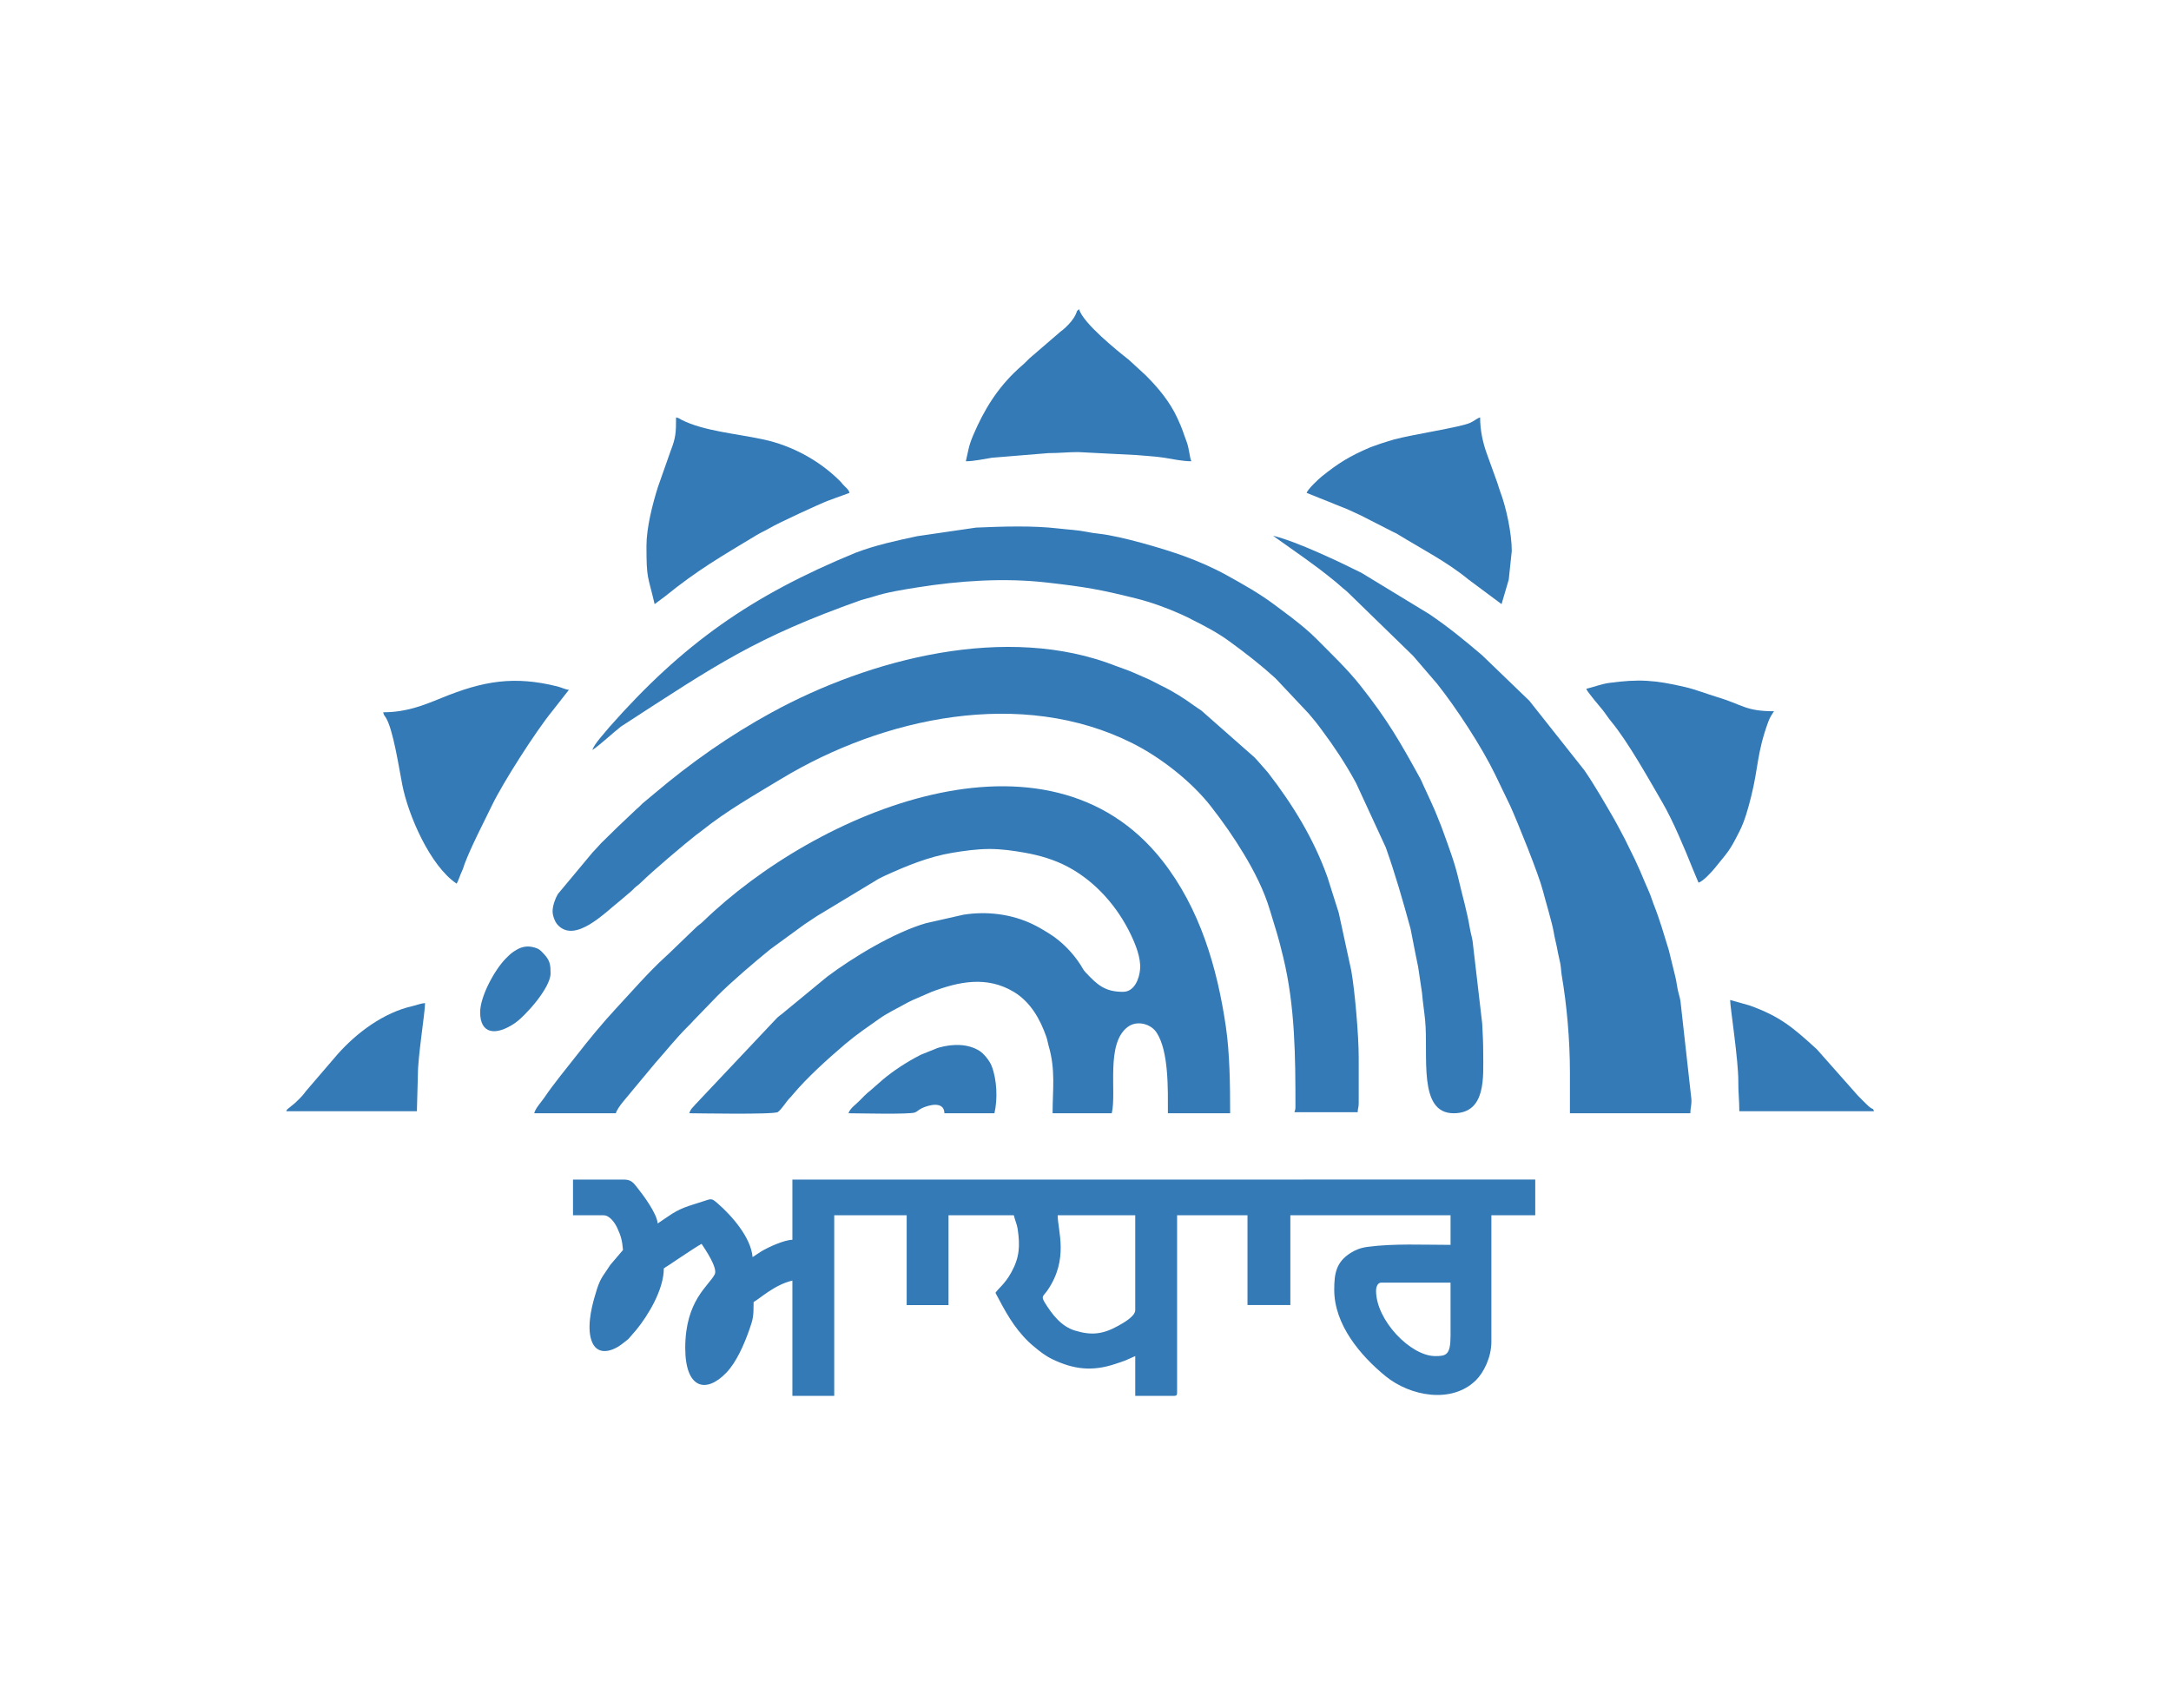 <?xml version="1.0" encoding="UTF-8" standalone="no"?>
<svg
   xmlns:dc="http://purl.org/dc/elements/1.1/"
   xmlns:cc="http://creativecommons.org/ns#"
   xmlns:rdf="http://www.w3.org/1999/02/22-rdf-syntax-ns#"
   xmlns:svg="http://www.w3.org/2000/svg"
   xmlns="http://www.w3.org/2000/svg"
   viewBox="0 0 100 78.667"
   height="78.667"
   width="100"
   xml:space="preserve"
   id="svg2"
   version="1.1"><defs
     id="defs6" /><g
     transform="matrix(1.333,0,0,-1.333,0,78.667)"
     id="g10"><g
       transform="scale(0.1)"
       id="g12"><path
         id="path14"
         style="fill:#337AB7;fill-opacity:1;fill-rule:evenodd;stroke:none"
         d="m 184.602,205.434 h 28.207 c 0.582,2.183 4.418,6.14 5.793,7.961 l 7.691,9.234 c 3.809,4.285 7.375,8.809 11.465,12.863 0.613,0.61 1.004,0.977 1.558,1.613 0.047,0.055 0.114,0.137 0.164,0.192 l 8.321,8.601 c 4.844,4.899 13.031,11.86 18.363,16.196 l 11.824,8.621 c 0.739,0.512 1.371,0.89 2.121,1.41 0.746,0.512 1.368,0.891 2.114,1.406 l 21.324,12.883 c 0.91,0.457 1.539,0.797 2.355,1.168 7.504,3.398 14.84,6.449 23.168,7.863 4.004,0.68 8.688,1.313 12.793,1.313 4.219,0 8.09,-0.551 12.133,-1.262 5.219,-0.918 10.422,-2.433 15.133,-4.965 9.523,-5.105 17.055,-13.758 21.68,-23.457 1.601,-3.371 3.457,-7.937 3.152,-11.832 -0.258,-3.234 -1.902,-7.847 -5.91,-7.847 -6.278,0 -8.918,2.437 -12.969,6.777 -0.805,0.863 -1.023,1.496 -1.695,2.535 -2.754,4.262 -6.602,8.219 -10.961,10.902 -1.942,1.196 -3.516,2.164 -5.633,3.176 -7.355,3.524 -15.863,4.543 -23.941,3.246 l -12.934,-2.933 c -11.027,-3.2 -25.203,-11.809 -34.074,-18.461 L 270.18,239.742 c -0.711,-0.594 -0.856,-0.582 -1.578,-1.25 l -28.239,-29.933 c -0.867,-1.063 -1.769,-1.637 -2.168,-3.125 2.2,0 29.305,-0.528 30.602,0.425 1.348,0.989 2.82,3.524 4.043,4.774 0.484,0.496 0.59,0.625 1,1.117 0.051,0.051 0.113,0.133 0.164,0.188 4.859,5.816 11.926,12.179 17.754,17.152 l 0.578,0.48 c 3.68,3.118 7.598,5.762 11.543,8.555 2.613,1.848 5.691,3.324 8.512,4.887 1.078,0.597 2.007,1.101 3.031,1.554 l 6.391,2.778 c 9.558,3.633 19.199,5.621 28.496,0.035 5.769,-3.465 9.097,-9.395 11.254,-15.543 0.363,-1.031 0.472,-2.016 0.789,-3.09 2.453,-8.391 1.371,-15.078 1.371,-23.312 h 20.449 c 1.738,7.464 -2.152,23.996 5.465,29.793 3.218,2.453 8.054,1.125 10.043,-1.942 4.215,-6.512 3.886,-19.5 3.886,-27.851 h 21.508 c 0,9.882 -0.133,20.722 -1.476,29.906 -2.993,20.48 -9.008,40.91 -21.95,57.387 -39.851,50.738 -119.5,17.046 -158.773,-21.098 -0.91,-0.887 -1.387,-1.043 -2.305,-1.926 l -9.882,-9.512 c -0.227,-0.207 -0.387,-0.343 -0.559,-0.496 -6.106,-5.57 -11.621,-11.996 -17.234,-18.027 -4.68,-5.027 -9.469,-10.879 -13.688,-16.285 -3.758,-4.817 -7.707,-9.531 -11.148,-14.59 -1.036,-1.52 -3.051,-3.621 -3.457,-5.359" /><path
         id="path16"
         style="fill:#337AB7;fill-opacity:1;fill-rule:evenodd;stroke:none"
         d="m 475.496,144.082 c 0,1.227 0.504,2.82 1.762,2.82 h 23.976 V 128.57 c 0,-6.718 -1.535,-7.054 -5.289,-7.054 -8.496,0 -20.449,12.359 -20.449,22.566 z m -110.012,26.094 h 26.797 v -32.793 c 0,-2.149 -4.136,-4.43 -5.883,-5.403 -5.343,-2.976 -9.261,-3.371 -14.925,-1.656 -4.797,1.453 -7.926,5.614 -10.442,9.672 -1.426,2.305 -0.488,2.203 0.86,4.152 7.55,10.907 3.593,20.665 3.593,26.028 z m -167.484,0 h 10.578 c 2.133,0 3.949,-2.692 4.742,-4.43 1.231,-2.703 1.68,-4.234 1.957,-7.562 l -4.379,-5.137 c -0.511,-0.742 -0.808,-1.27 -1.265,-1.91 -0.863,-1.207 -1.797,-2.574 -2.403,-3.946 -0.742,-1.683 -1.132,-3.082 -1.699,-5 -1.297,-4.39 -2.898,-11.586 -0.828,-16.089 2.113,-4.598 7.242,-2.895 10.656,-0.082 0.7,0.574 1.153,0.824 1.774,1.398 l 2.781,3.211 c 3.969,4.863 9.469,13.797 9.469,21.211 0.351,0.094 10.523,7.129 13.047,8.461 1.25,-1.871 5.652,-8.348 4.547,-10.528 -2.036,-4.003 -10.192,-9.011 -10.192,-25.437 0,-14.188 7.211,-15.84 14.199,-8.559 3.512,3.657 6.172,9.836 7.883,14.688 1.367,3.883 1.543,4.609 1.543,9.738 2.121,1.125 7.172,5.953 13.399,7.406 v -39.843 h 14.457 v 62.41 h 25.035 v -31.031 h 14.457 v 31.031 h 22.566 c 0.387,-1.672 1.106,-3.203 1.321,-4.676 0.886,-6.055 0.64,-9.977 -2.262,-15.187 -2.203,-3.95 -4.34,-5.34 -5.406,-6.938 3.382,-6.387 6.199,-11.844 11.543,-17.016 0.406,-0.394 0.48,-0.457 0.925,-0.836 0.078,-0.066 0.305,-0.257 0.383,-0.324 l 0.574,-0.48 c 1.883,-1.606 4.008,-3.227 6.274,-4.305 7.304,-3.488 13.726,-4.305 21.773,-1.59 1.278,0.438 2.196,0.703 3.414,1.176 l 3.418,1.516 v -13.75 h 13.399 c 0.812,0 1.058,0.242 1.058,1.058 v 61.352 h 24.328 v -31.031 h 14.809 v 31.031 h 55.359 v -10.227 c -9.285,0 -19.582,0.512 -28.586,-0.679 -2.515,-0.332 -4.281,-1.051 -5.98,-2.129 -4.957,-3.153 -5.629,-7.059 -5.629,-12.707 0,-12.086 9.055,-22.77 17.738,-29.86 8.493,-6.933 22.821,-9.636 31.192,-1.441 2.758,2.695 5.371,8.008 5.371,13.316 v 43.727 h 15.16 v 12.34 H 273.809 v -20.805 c -2.918,-0.066 -8.332,-2.563 -10.778,-4.031 l -2.976,-1.961 c -0.563,6.777 -7.137,14.277 -12.09,18.582 -2.106,1.828 -2.121,1.644 -5.051,0.679 -5.269,-1.742 -7.676,-2.152 -12.07,-5.21 l -3.578,-2.418 c -0.297,3.543 -5.059,9.894 -7.348,12.75 -1.09,1.363 -1.945,2.414 -4.289,2.414 H 198 v -12.34" /><path
         id="path18"
         style="fill:#337AB7;fill-opacity:1;fill-rule:evenodd;stroke:none"
         d="m 190.949,275.246 c 0,-1.664 0.879,-3.734 1.699,-4.644 6.059,-6.739 16.641,4.406 21.723,8.375 l 3.621,3.078 c 0.742,0.621 1.074,1.113 1.817,1.707 0.886,0.711 1.054,0.781 1.902,1.625 3.434,3.418 14.707,13.004 18.75,16.156 0.75,0.59 1.336,0.969 2.016,1.512 8.539,6.859 18.171,12.316 27.519,17.965 35.211,21.273 83.004,31.585 121.414,12.238 9.817,-4.942 20.445,-13.301 27.117,-21.891 4.133,-5.316 7.887,-10.683 11.371,-16.484 3.606,-6.008 6.934,-12.547 8.926,-19.278 2.203,-7.425 2.59,-7.929 4.59,-16.214 4.117,-17.032 4.227,-34.2 4.227,-51.84 0,-0.953 -0.168,-0.973 -0.352,-1.762 h 21.859 c 0.036,1.59 0.352,1.399 0.352,3.172 v 15.867 c 0,7.531 -1.328,22.895 -2.562,29.875 l -4.336,19.996 -3.899,12.317 c -4.781,13.39 -11.992,25.066 -20.582,36.187 l -3.797,4.317 c -0.383,0.382 -0.504,0.511 -0.851,0.91 l -18.368,16.187 c -0.953,0.68 -1.527,0.977 -2.523,1.707 -3.453,2.52 -7.277,4.953 -11.172,6.809 l -4.195,2.152 c -1.899,0.844 -3.801,1.633 -5.645,2.465 -1.875,0.852 -3.832,1.422 -5.879,2.227 -37.722,14.89 -85.093,2.554 -119.16,-16.098 -14.508,-7.941 -27.801,-17.289 -40.429,-27.977 l -4.039,-3.363 c -0.797,-0.738 -1.083,-1.176 -1.997,-1.883 l -6.339,-6.004 c -0.071,-0.07 -0.282,-0.273 -0.36,-0.343 l -5.523,-5.407 c -0.051,-0.054 -0.121,-0.129 -0.172,-0.179 l -1.856,-2.028 c -0.406,-0.445 -0.578,-0.636 -1.023,-1.086 L 192.77,281.188 c -0.805,-1.336 -1.821,-3.946 -1.821,-5.942" /><path
         id="path20"
         style="fill:#337AB7;fill-opacity:1;fill-rule:evenodd;stroke:none"
         d="m 204.699,330.961 c 2.617,1.75 7.114,5.949 9.871,8.109 33.2,21.532 46.375,30.703 82.907,43.68 1.586,0.508 3.027,0.785 4.664,1.324 4.336,1.422 10.293,2.36 14.894,3.09 14.504,2.305 29.977,3.352 44.637,1.684 13.215,-1.5 18.523,-2.414 30.824,-5.489 5.371,-1.343 10.688,-3.285 15.652,-5.507 l 2.637,-1.239 c 0.656,-0.328 0.363,-0.222 0.918,-0.496 4.508,-2.23 9.09,-4.648 13.168,-7.633 6.027,-4.402 11.008,-8.316 15.844,-12.714 l 11.461,-12.168 c 0.804,-0.997 1.551,-1.825 2.406,-2.879 0.856,-1.051 1.484,-1.961 2.277,-3.012 4.11,-5.473 7.946,-11.305 11.254,-17.309 0.242,-0.433 0.235,-0.386 0.496,-0.91 l 10.246,-22.195 c 3.399,-9.609 5.856,-18.246 8.563,-28.109 l 1.73,-8.844 c 0.321,-1.656 0.582,-2.735 0.899,-4.391 l 1.324,-8.902 c 0.262,-3.18 0.762,-6.215 1.082,-9.5 1.176,-12.145 -2.59,-32.117 9.84,-32.117 11.34,0 10.227,12.707 10.227,20.8 0,3.793 -0.165,6.59 -0.352,10.231 l -3.316,28.418 c -0.266,1.699 -0.657,2.758 -0.926,4.367 -0.985,5.926 -2.602,11.301 -3.961,17.191 -1.266,5.481 -3.297,10.864 -5.156,16 -0.446,1.231 -0.957,2.696 -1.457,3.829 -0.547,1.226 -0.93,2.441 -1.524,3.765 -0.59,1.32 -1.109,2.477 -1.637,3.653 l -2.449,5.308 c -0.375,0.754 -0.433,1.121 -0.883,1.942 -7.105,12.921 -11.355,20.363 -20.699,32.187 -4.672,5.918 -10.105,11.02 -15.379,16.359 -2.605,2.633 -5.636,5.036 -8.551,7.313 l -6.05,4.531 c -5.16,3.828 -10.731,6.965 -16.367,10.074 -4.629,2.559 -9.645,4.731 -14.606,6.551 -7.301,2.684 -22.148,6.953 -29.289,7.735 -1.777,0.195 -3.063,0.39 -4.59,0.699 -3.015,0.605 -6.215,0.734 -9.461,1.117 -9.109,1.07 -19.406,0.707 -28.59,0.32 l -20.308,-2.961 c -7.297,-1.57 -14.457,-3.09 -21.395,-5.758 -35.898,-14.769 -59.566,-31.367 -85.035,-60.238 -1.476,-1.879 -5.277,-5.816 -5.84,-7.906" /><path
         id="path22"
         style="fill:#337AB7;fill-opacity:1;fill-rule:evenodd;stroke:none"
         d="m 542.488,219.539 v -14.105 h 41.606 c 0,1.875 0.496,2.671 0.359,4.933 l -3.785,33.953 c -0.32,1.672 -0.715,2.676 -1.012,4.278 -0.351,1.945 -0.433,2.797 -0.851,4.437 l -2.153,8.778 c -1.91,6.085 -2.898,9.929 -5.355,16.152 -0.555,1.41 -0.809,2.5 -1.426,3.863 -0.582,1.301 -1.117,2.547 -1.594,3.695 -1.074,2.606 -2.117,5.028 -3.336,7.594 l -3.484,7.094 c -1.344,2.469 -2.461,4.738 -3.824,7.105 -2.871,4.989 -6.867,11.899 -10.156,16.641 l -19.008,24.012 -16.336,15.75 c -6.246,5.312 -11.481,9.609 -18.238,14.203 l -23.45,14.273 c -7.105,3.555 -22.531,10.938 -30.562,12.809 l 10.523,-7.457 c 1.782,-1.313 3.301,-2.387 5.094,-3.723 1.82,-1.359 3.395,-2.644 5.141,-4.027 1.695,-1.34 3.031,-2.664 4.781,-4.035 l 22.871,-22.262 8.312,-9.668 c 6.54,-8.23 15.333,-21.617 20.071,-31.402 l 5.16,-10.711 c 2.519,-5.547 9.898,-23.824 11.277,-29.274 0.817,-3.207 3.242,-11.257 3.735,-14.246 0.418,-2.543 1.031,-4.492 1.504,-7.312 0.187,-1.086 0.601,-2.524 0.82,-3.762 0.258,-1.449 0.266,-2.773 0.492,-4.094 1.699,-9.902 2.824,-22.019 2.824,-33.492" /><path
         id="path24"
         style="fill:#337AB7;fill-opacity:1;fill-rule:evenodd;stroke:none"
         d="m 333.75,430.746 c 2.738,0 6.32,0.789 9.008,1.219 l 19.555,1.601 c 3.906,0 6.527,0.348 10.226,0.356 l 20.129,-1.027 c 3.176,-0.309 6.496,-0.43 9.648,-0.93 2.895,-0.461 6.317,-1.219 9.356,-1.219 -0.633,1.324 -0.707,4.313 -1.652,6.805 -1.469,3.851 -1.125,3.617 -3.18,8.105 -2.633,5.746 -6.727,10.574 -10.945,14.797 l -5.879,5.402 c -3.844,2.993 -15.864,12.696 -17.125,17.426 -1.051,-0.765 -0.528,-0.402 -1.137,-1.687 -0.926,-1.965 -2.149,-3.258 -3.707,-4.754 -0.719,-0.692 -0.863,-0.707 -1.555,-1.266 l -10.801,-9.301 c -1.078,-1.066 -1.753,-1.8 -2.89,-2.746 -0.41,-0.343 -0.348,-0.297 -0.75,-0.664 l -0.363,-0.343 c -7.028,-6.465 -11.692,-14.063 -15.368,-22.707 -1.629,-3.829 -1.648,-5.118 -2.57,-9.067" /><path
         id="path26"
         style="fill:#337AB7;fill-opacity:1;fill-rule:evenodd;stroke:none"
         d="m 451.516,419.816 14.097,-5.652 c 1.578,-0.684 2.961,-1.394 4.586,-2.113 l 10.735,-5.485 c 0.621,-0.339 0.629,-0.296 1.195,-0.57 0.598,-0.289 0.535,-0.273 1.125,-0.637 8.094,-4.972 16.723,-9.351 24.086,-15.406 l 11.523,-8.574 2.481,8.449 1.047,9.891 c 0,6.094 -1.911,15.097 -4.032,20.648 -0.433,1.129 -0.57,1.836 -0.953,2.922 l -3.738,10.371 c -1.23,3.453 -2.211,7.688 -2.211,12.246 -1.074,-0.289 -1.844,-1.125 -3.422,-1.863 -3.305,-1.539 -19.879,-4.016 -26.32,-5.766 -1.59,-0.429 -2.602,-0.832 -4.313,-1.328 -0.859,-0.254 -1.089,-0.398 -1.816,-0.652 -0.879,-0.313 -1.227,-0.363 -2.094,-0.734 -7.129,-3.043 -11.004,-5.438 -16.738,-10.055 -1.156,-0.93 -4.899,-4.434 -5.238,-5.692" /><path
         id="path28"
         style="fill:#337AB7;fill-opacity:1;fill-rule:evenodd;stroke:none"
         d="m 223.387,401.48 c 0,-11.66 0.457,-9.953 2.82,-20.101 l 3.637,2.711 c 11.301,9.168 19.496,13.828 31.691,21.199 1.508,0.91 2.82,1.418 4.363,2.336 3.165,1.879 17.485,8.449 20.157,9.465 1.09,0.414 1.617,0.531 2.57,0.949 l 4.93,1.777 c -0.371,1.395 -1.434,1.891 -2.325,2.965 -0.328,0.403 -0.152,0.219 -0.472,0.582 l -0.512,0.547 c -7.129,7.129 -16.613,12.262 -26.516,14.387 -9.511,2.035 -20.546,2.898 -28.167,6.738 -0.958,0.485 -0.762,0.594 -1.95,0.871 0,-5.39 -0.125,-7.07 -1.859,-11.539 l -4.406,-12.515 c -1.871,-5.918 -3.961,-14.071 -3.961,-20.372" /><path
         id="path30"
         style="fill:#337AB7;fill-opacity:1;fill-rule:evenodd;stroke:none"
         d="m 548.129,352.113 c 0.269,-0.992 4.906,-6.375 5.691,-7.355 1.051,-1.313 1.77,-2.543 2.852,-3.844 5.93,-7.129 13.301,-20.41 17.887,-28.305 3.535,-6.086 7.617,-15.828 10.386,-22.757 l 1.973,-4.731 c 1.547,0.414 4.559,3.711 5.59,4.988 4.617,5.75 4.937,5.567 8.515,12.641 1.93,3.82 3.028,7.957 4.082,12.133 2.508,9.902 1.965,15.066 5.915,25.824 0.562,1.535 1.21,2.488 1.988,3.652 -9.918,0 -10.86,2.289 -19.742,4.938 -3.453,1.031 -7.321,2.578 -11.02,3.437 -10.433,2.422 -15.836,2.817 -26.266,1.403 -2.613,-0.356 -5.281,-1.422 -7.851,-2.024" /><path
         id="path32"
         style="fill:#337AB7;fill-opacity:1;fill-rule:evenodd;stroke:none"
         d="m 132.418,344.004 c 0.258,-1.113 0.262,-0.863 0.797,-1.668 2.59,-3.891 4.594,-17.285 5.808,-23.461 2.04,-10.363 9.524,-27.906 18.782,-34.105 0.797,1.507 1.101,2.824 1.883,4.46 0.496,1.04 0.449,1.29 0.843,2.333 2.332,6.179 6.758,14.664 9.547,20.425 3.727,7.719 15.004,25.352 20.625,32.262 l 5.887,7.512 c -1.281,0.105 -2.469,0.804 -4.09,1.203 -14.738,3.637 -25.328,1.98 -39.977,-4.031 -6.593,-2.707 -12.339,-4.93 -20.105,-4.93" /><path
         id="path34"
         style="fill:#337AB7;fill-opacity:1;fill-rule:evenodd;stroke:none"
         d="m 601.02,206.137 h 46.543 c -0.555,1.531 -0.133,-0.082 -2.739,2.554 -0.992,1.012 -1.871,1.793 -2.82,2.821 l -14.242,16.078 c -8.055,7.305 -12.516,11.308 -23.309,15.129 l -6.605,1.855 c 0,-2.488 2.898,-20.926 2.824,-28.207 -0.039,-3.414 0.348,-6.406 0.348,-10.23" /><path
         id="path36"
         style="fill:#337AB7;fill-opacity:1;fill-rule:evenodd;stroke:none"
         d="m 98.922,206.137 h 45.133 l 0.347,12.703 c -0.015,6.176 2.473,21.39 2.473,24.672 -1.555,-0.125 -2.855,-0.711 -4.262,-1.024 -10.039,-2.25 -19.316,-9.172 -25.98,-16.687 l -10.91,-12.715 c -0.59,-0.703 -0.582,-0.859 -1.243,-1.574 -0.796,-0.86 -1.785,-1.867 -2.652,-2.637 l -2.336,-1.898 C 99,206.426 99.207,206.934 98.922,206.137" /><path
         id="path38"
         style="fill:#337AB7;fill-opacity:1;fill-rule:evenodd;stroke:none"
         d="m 293.203,205.434 c 2.719,0 21.313,-0.465 22.992,0.281 0.762,0.336 1.438,1.035 2.391,1.484 2.387,1.121 7.664,2.547 7.758,-1.765 h 17.281 c 1.148,4.933 0.883,11.558 -0.957,16.324 -0.699,1.812 -2.695,4.297 -4.254,5.265 -4.012,2.489 -9.18,2.434 -13.965,1.11 -0.902,-0.25 -0.715,-0.266 -1.285,-0.481 l -4.277,-1.714 c -0.754,-0.313 -0.461,-0.168 -1.207,-0.555 -4.317,-2.215 -9.11,-5.336 -12.735,-8.422 l -4.136,-3.621 c -1.614,-1.25 -2.582,-2.356 -3.993,-3.762 -1.125,-1.125 -3.203,-2.601 -3.613,-4.144" /><path
         id="path40"
         style="fill:#337AB7;fill-opacity:1;fill-rule:evenodd;stroke:none"
         d="m 165.914,240.34 c 0,-7.672 5.504,-8.149 11.926,-3.813 3.605,2.43 12.402,12.211 12.402,17.215 0,2.797 -0.109,4.383 -2.191,6.621 -1.399,1.504 -1.867,2.067 -4.18,2.543 -1.75,0.364 -3.531,0.055 -5.125,-0.843 -1.992,-1.125 -2.418,-1.614 -3.933,-3.118 -3.723,-3.695 -8.899,-13 -8.899,-18.605" /></g></g></svg>